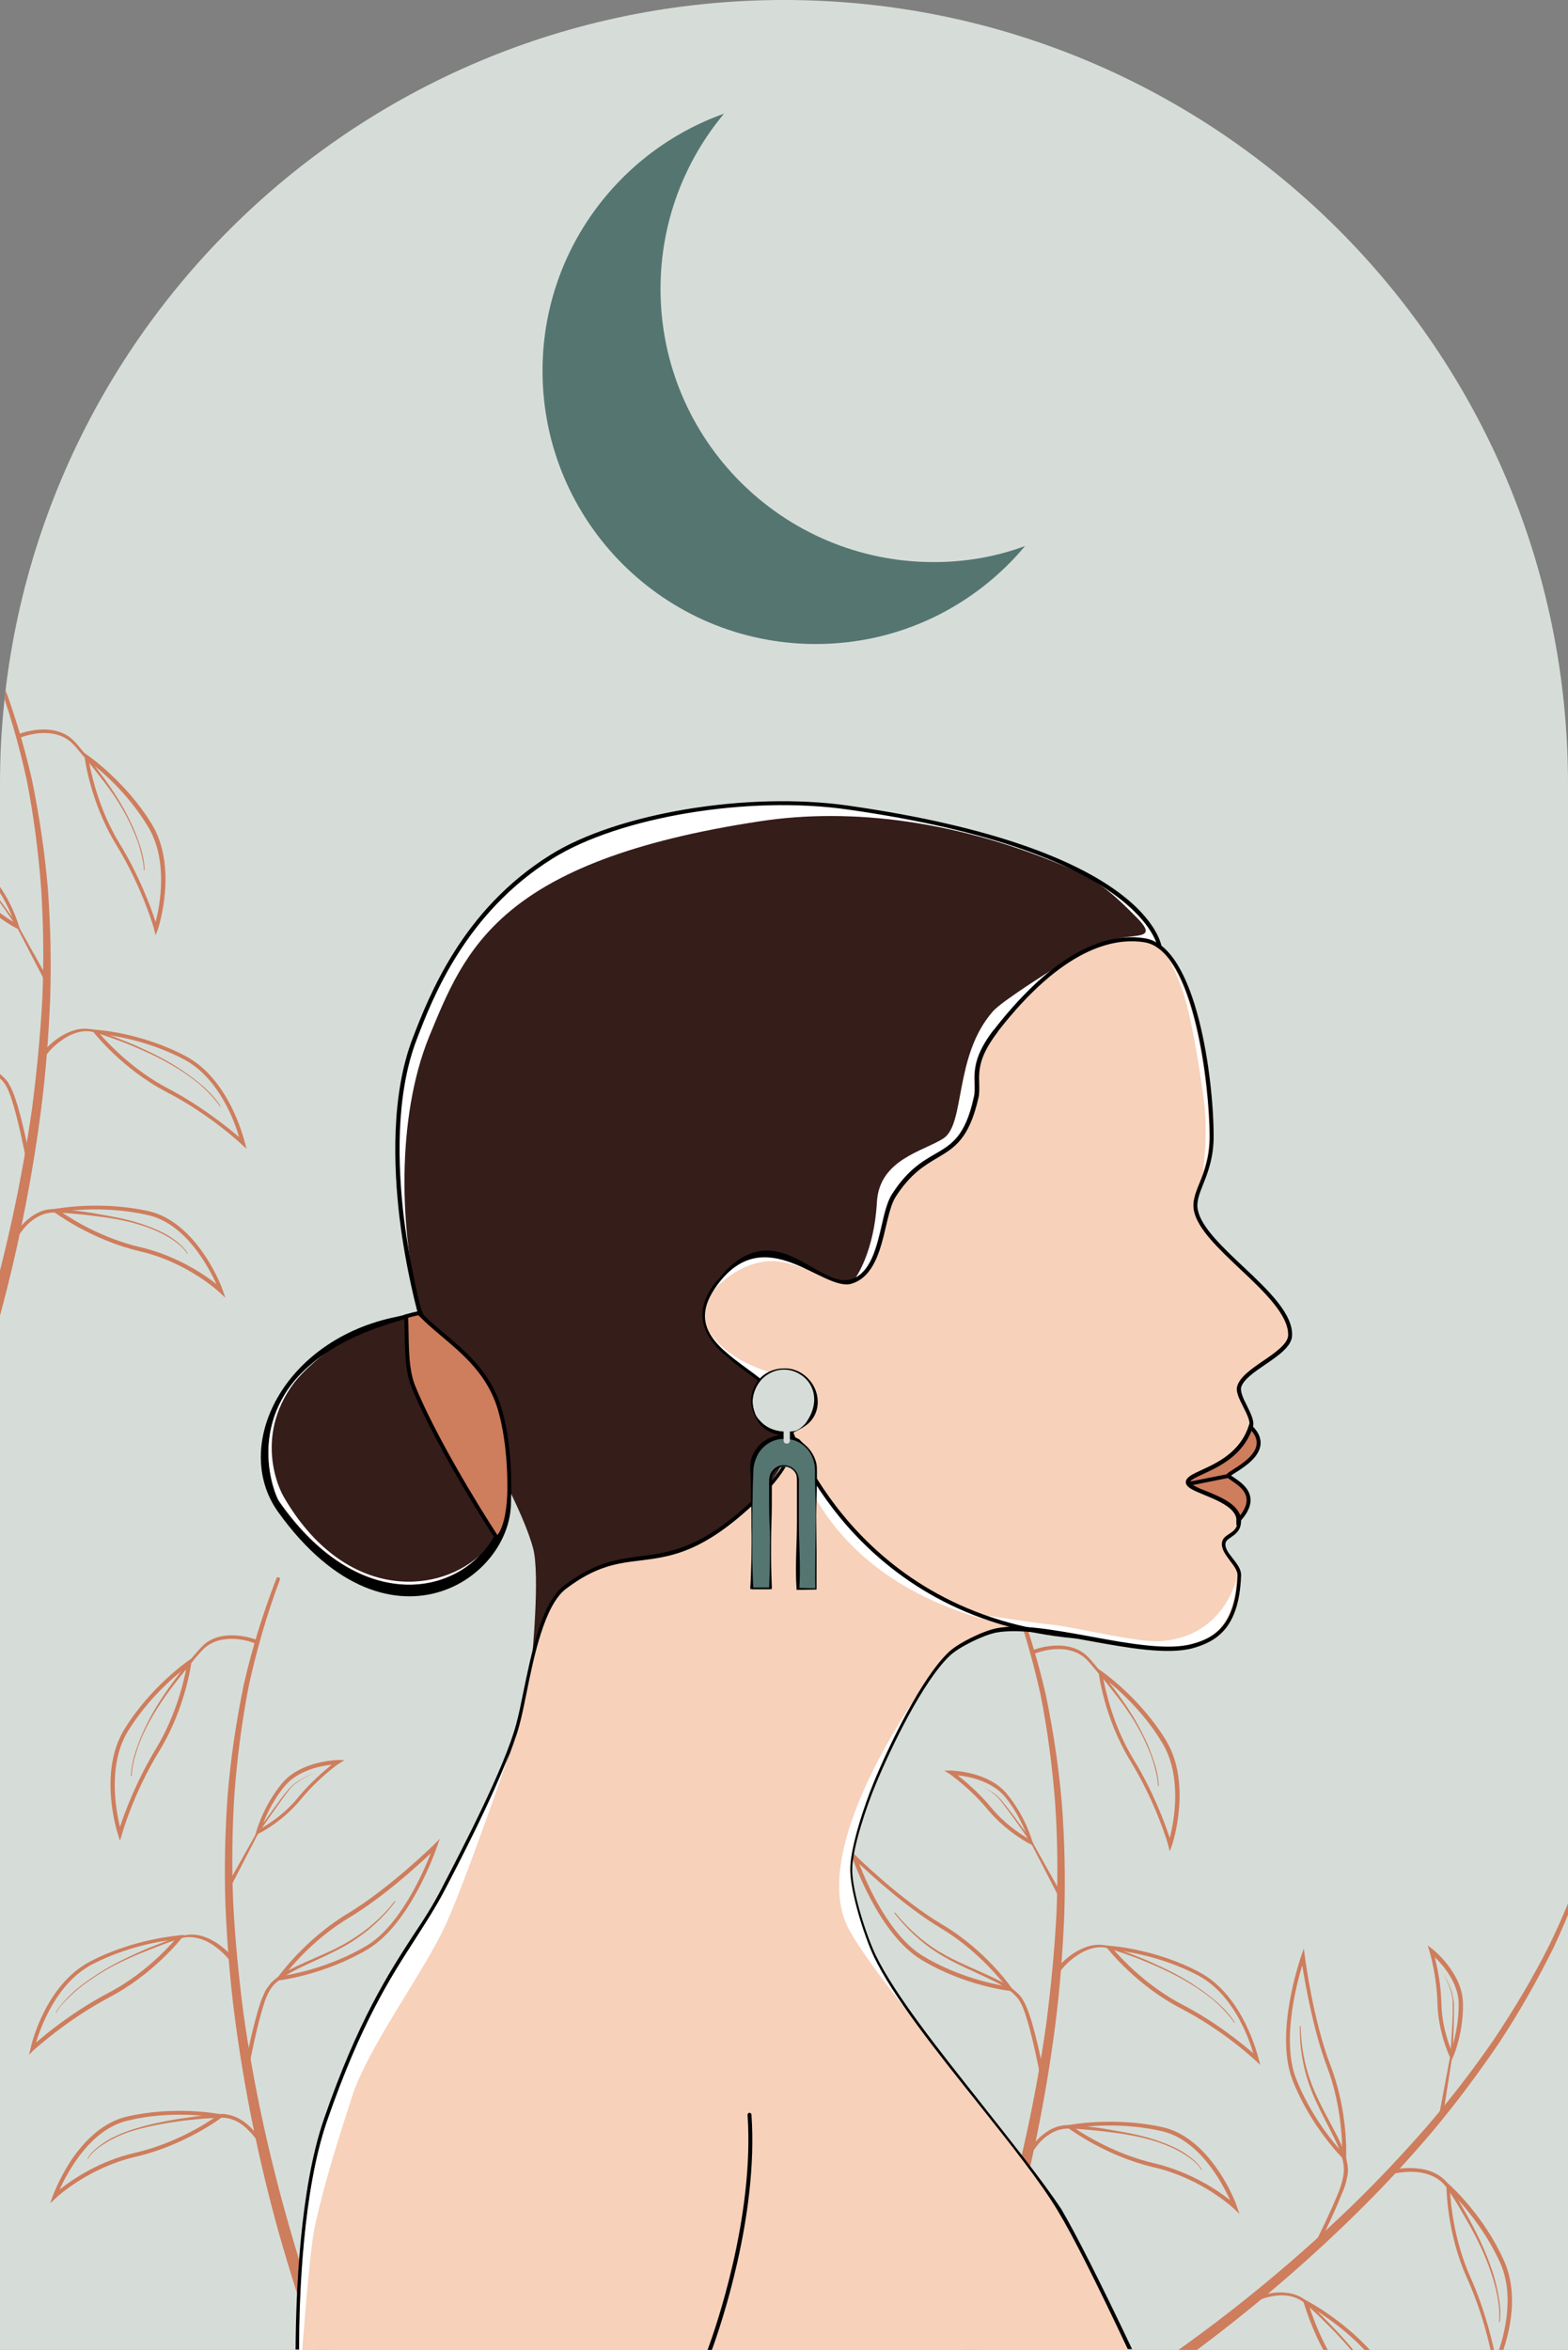 <?xml version="1.0" encoding="utf-8"?>
<!-- Generator: Adobe Illustrator 24.0.3, SVG Export Plug-In . SVG Version: 6.00 Build 0)  -->
<svg version="1.1" id="Layer_1" xmlns="http://www.w3.org/2000/svg" xmlns:xlink="http://www.w3.org/1999/xlink" x="0px" y="0px"
	 viewBox="0 0 400 599.5" style="enable-background:new 0 0 400 599.5;" xml:space="preserve">
<rect x="0" y="0" width="400" height="599.5" fill="#808080" stroke="none"/>
<style type="text/css">
	.st0{fill:#D6DDD8;}
	.st1{clip-path:url(#SVGID_2_);}
	.st2{fill:#CE7D5D;}
	.st3{fill:#351D1A;}
	.st4{fill:#F7D1BA;}
	.st5{fill:#FFFFFF;}
	.st6{fill:#CE7D5D;stroke:#000000;stroke-miterlimit:10;}
	.st7{fill:none;stroke:#000000;stroke-miterlimit:10;}
	.st8{fill:#557571;}
</style>
<g id="Layer_1_1_">
</g>
<g id="frame">
</g>
<g id="leaves">
</g>
<g id="person">
</g>
<g id="white_overs">
</g>
<g id="lips">
</g>
<g id="outlines">
</g>
<g id="hair_tie">
</g>
<g id="earrings">
	<g>
		<path class="st0" d="M400,599.5H0V200C0,89.5,89.5,0,200,0l0,0c110.5,0,200,89.5,200,200V599.5z"/>
		<g>
			<g>
				<g>
					<defs>
						<path id="SVGID_1_" d="M400,599.5H0V200C0,89.5,89.5,0,200,0l0,0c110.5,0,200,89.5,200,200V599.5z"/>
					</defs>
					<clipPath id="SVGID_2_">
						<use xlink:href="#SVGID_1_"  style="overflow:visible;"/>
					</clipPath>
					<g class="st1">
						<g>
							<g>
								<path class="st2" d="M12.8,562.1l0.7-2c0.1-0.2,1.6-4.3,4.6-8.9c4.1-6.1,9-10,14.2-11.2c12.4-2.9,23.7-0.7,23.9-0.6l1.1,0.2
									l-0.9,0.7c-0.1,0.1-9.3,7-21.7,9.9l0,0c-12.2,2.8-20.3,10.4-20.4,10.5L12.8,562.1z M45.9,539.5c-3.9,0-8.5,0.3-13.3,1.5
									c-9.6,2.2-15.4,13.2-17.4,17.6c3-2.4,10-7.3,19.3-9.4c9.9-2.3,17.7-7.2,20.4-9.1C53.2,539.9,50,539.5,45.9,539.5z"/>
							</g>
							<g>
								<path class="st2" d="M70.3,505.3l0.6-0.9c0.1-0.1,6.7-9.5,17.6-16.1c10.8-6.5,22.1-17.6,22.2-17.7l1.5-1.5l-0.7,2
									c-0.3,0.8-6.7,19.6-17.7,26.2l0,0c-11,6.5-22.4,7.9-22.5,7.9L70.3,505.3z M109.9,472.8c-3.5,3.3-12.3,11.3-20.8,16.4
									c-8.7,5.2-14.7,12.3-16.6,14.8c3.2-0.5,12.2-2.4,21-7.6l0,0C102,491.3,107.9,477.9,109.9,472.8z"/>
							</g>
							<g>
								<path class="st2" d="M80.6,599.5h3.5c-3.8-10.2-7.2-20.6-10.2-31.1c-5.2-18-9.2-36.3-11.8-54.8c-1.2-9.3-2.1-18.6-2.6-27.9
									c-0.4-9.3-0.3-18.7,0.3-28c0.7-9.3,1.9-18.6,3.7-27.8c2-9.1,4.6-18.1,7.9-26.9l0,0c0.1-0.3,0-0.5-0.3-0.6s-0.5,0-0.6,0.3
									c-3.4,8.8-6.2,17.8-8.3,27c-1.9,9.2-3.3,18.5-4.1,27.9c-0.7,9.4-0.9,18.8-0.6,28.2c0.4,9.4,1.1,18.8,2.3,28.1
									c2.4,18.7,6.2,37.2,11.2,55.3C73.9,579.4,77.1,589.5,80.6,599.5z"/>
							</g>
							<g>
								<path class="st2" d="M66.9,548.6c-0.8-1.9-2-3.7-3.5-5.1c-1.4-1.5-3.2-2.7-5.3-3.1c-1-0.2-2-0.2-3.1-0.1s-2.1,0.1-3.2,0.2
									c-2.1,0.2-4.2,0.4-6.4,0.7c-4.2,0.6-8.4,1.4-12.5,2.7c-2,0.7-4,1.6-5.8,2.7s-3.6,2.4-4.7,4.2l-0.1-0.1
									c1.1-1.9,2.9-3.2,4.7-4.4c1.8-1.1,3.8-2,5.8-2.7c4.1-1.4,8.3-2.3,12.5-3c2.1-0.3,4.2-0.6,6.4-0.9c1.1-0.1,2.1-0.2,3.2-0.3
									s2.2-0.2,3.3,0.1c2.2,0.4,4.2,1.7,5.7,3.2c1.6,1.6,2.8,3.4,3.8,5.4L66.9,548.6z"/>
							</g>
							<g>
								<path class="st2" d="M7.4,524.2l0.4-1.6c0.1-0.7,3.7-16.2,15.2-22.2c11.3-5.9,22.8-6.6,22.9-6.7l1.1-0.1l-0.7,0.9
									c-0.1,0.1-7.2,9.2-18.5,15.1C16.7,515.5,8.7,523,8.6,523L7.4,524.2z M44.7,494.8c-3.2,0.3-12.3,1.7-21.3,6.4
									c-8.9,4.7-13,15.8-14.2,19.9c2.7-2.4,9.5-7.9,18.1-12.5C36.3,504,42.6,497.2,44.7,494.8z"/>
							</g>
							<g>
								<path class="st2" d="M58.5,500c-1.3-1.6-3-3.1-4.8-4.2s-3.9-1.7-6-1.6c-1,0.1-2.1,0.4-3.1,0.8c-1,0.3-2.1,0.7-3.1,1.1
									c-2.1,0.8-4.1,1.6-6.1,2.4c-4,1.7-8,3.6-11.6,6.1c-1.8,1.2-3.6,2.5-5.2,4s-3.2,3-4.3,4.9l-0.1-0.1c1.2-1.9,2.7-3.5,4.3-5
									s3.4-2.8,5.2-4c3.6-2.5,7.6-4.5,11.6-6.3c2-0.9,4-1.7,6.1-2.5c1-0.4,2.1-0.8,3.1-1.1c1-0.4,2.1-0.7,3.3-0.9
									c2.3-0.3,4.6,0.4,6.5,1.5c2,1.1,3.7,2.6,5.2,4.3L58.5,500z"/>
							</g>
							<g>
								<path class="st2" d="M62.4,527.8c0.9-5,2-10,3.4-14.9c0.4-1.2,0.7-2.4,1.3-3.7c0.1-0.3,0.3-0.6,0.4-0.9
									c0.1-0.3,0.3-0.6,0.5-0.9c0.4-0.6,0.8-1.1,1.2-1.6c1.9-1.9,4.2-3.1,6.5-4.2c4.6-2.2,9.4-3.9,13.7-6.6c4.3-2.6,8.2-6,11.3-10
									l0.2,0.1c-3.1,4.1-6.9,7.6-11.2,10.3c-4.3,2.7-9.1,4.6-13.6,6.8c-2.2,1.1-4.5,2.4-6.2,4.1c-0.8,0.9-1.4,1.9-1.9,3.1
									c-0.5,1.1-0.8,2.4-1.2,3.6c-1.4,4.9-2.4,9.8-3.4,14.8L62.4,527.8z"/>
							</g>
							<g>
								<g>
									<path class="st2" d="M30.6,469.6l-0.5-1.6c-0.2-0.6-5.1-15.8,1.6-26.8c6.7-10.9,16.2-17.4,16.3-17.5l0.9-0.6l-0.1,1.1
										c0,0.1-1.5,11.6-8.1,22.4l0,0c-6.6,10.7-9.6,21.3-9.6,21.4L30.6,469.6z M47.6,425.3c-2.6,1.9-9.7,7.8-15,16.4
										c-5.2,8.6-3,20.2-2,24.4c1.1-3.4,4.1-11.6,9.2-20C45,437.5,47,428.5,47.6,425.3z"/>
								</g>
								<g>
									<path class="st2" d="M65.2,419.3c-2-0.8-4.1-1.2-6.2-1.2s-4.3,0.5-6,1.7c-0.9,0.6-1.6,1.4-2.3,2.2
										c-0.7,0.8-1.4,1.6-2.1,2.5c-1.4,1.7-2.8,3.4-4.1,5.1c-2.7,3.5-5.1,7.1-7.1,11c-1,2-1.9,4-2.5,6c-0.7,2.1-1.2,4.2-1.3,6.4
										l0,0c0,0,0,0.1-0.1,0.1c0,0-0.1,0-0.1-0.1c0.1-2.2,0.6-4.4,1.3-6.5s1.5-4.1,2.5-6.1c1.9-4,4.3-7.7,6.9-11.2
										c1.3-1.8,2.6-3.5,4-5.2c0.7-0.9,1.4-1.7,2.1-2.5s1.5-1.7,2.4-2.4c1.9-1.4,4.2-1.9,6.4-1.9c2.3,0,4.5,0.4,6.6,1.2
										c0.3,0.1,0.4,0.4,0.3,0.6C65.8,419.2,65.5,419.4,65.2,419.3L65.2,419.3L65.2,419.3z"/>
								</g>
							</g>
							<g>
								<path class="st2" d="M65.1,468.3l0.3-1.1c0.1-0.3,1.8-6.5,6.5-12.2c4.8-5.8,14.1-6,14.4-6h1.6l-1.4,0.9
									c-0.1,0-5.2,3.6-9.8,9.2l0,0c-4.7,5.7-10.5,8.6-10.8,8.7L65.1,468.3z M84.6,450.2c-2.9,0.3-8.7,1.5-12,5.5
									c-3.4,4.1-5.2,8.6-5.9,10.7c1.9-1.1,6-3.7,9.3-7.8C79.3,454.6,82.8,451.7,84.6,450.2z"/>
							</g>
							<g>
								<path class="st2" d="M57.7,481.4l7.9-14.1l0,0l0,0c2.1-2.9,4.1-5.8,6.3-8.7c0.5-0.7,1.1-1.4,1.7-2.1s1.3-1.3,2-1.8
									c1.5-1,3.1-1.9,4.8-2.4l0,0l0,0c-1.7,0.6-3.3,1.5-4.7,2.5c-0.7,0.5-1.4,1.1-1.9,1.8c-0.6,0.7-1.1,1.4-1.6,2.1
									c-2.1,2.9-4.1,5.8-6.2,8.8l0,0l-7.4,14.3c-0.1,0.2-0.4,0.3-0.7,0.2C57.7,481.9,57.6,481.6,57.7,481.4L57.7,481.4z"/>
							</g>
						</g>
						<g>
							<g>
								<path class="st2" d="M316.2,564.8l-1.5-1.4c-0.1-0.1-8.2-7.7-20.4-10.5l0,0c-12.4-2.9-21.6-9.9-21.7-9.9l-0.9-0.7l1.1-0.2
									c0.1,0,11.4-2.2,23.9,0.6c5.2,1.2,10.1,5.1,14.2,11.2c3.1,4.6,4.6,8.8,4.6,8.9L316.2,564.8z M294.5,551.9
									c9.3,2.2,16.3,7,19.3,9.4c-2-4.4-7.8-15.4-17.4-17.6c-9.9-2.3-19.1-1.3-22.3-0.8C276.8,544.7,284.6,549.6,294.5,551.9
									L294.5,551.9z"/>
							</g>
							<g>
								<path class="st2" d="M258.7,508l-1.1-0.1c-0.1,0-11.6-1.3-22.5-7.9l0,0c-11-6.6-17.4-25.4-17.7-26.2l-0.7-2l1.5,1.5
									c0.1,0.1,11.4,11.3,22.2,17.7c11,6.5,17.6,16,17.6,16.1L258.7,508z M235.6,499.1c8.7,5.2,17.8,7.1,21,7.6
									c-2-2.5-7.9-9.6-16.6-14.8c-8.5-5.1-17.3-13.1-20.8-16.4C221.1,480.6,227,494,235.6,499.1L235.6,499.1z"/>
							</g>
							<g>
								<path class="st2" d="M248.4,602.2h-3.5c3.8-10.2,7.2-20.6,10.2-31.1c5.2-18,9.2-36.3,11.8-54.8c1.2-9.3,2.1-18.6,2.6-27.9
									c0.4-9.3,0.3-18.7-0.3-28c-0.7-9.3-1.9-18.6-3.7-27.8c-2-9.1-4.6-18.1-7.9-26.9l0,0c-0.1-0.3,0-0.5,0.3-0.6s0.5,0,0.6,0.3
									c3.4,8.8,6.2,17.8,8.3,27c1.9,9.2,3.3,18.5,4.1,27.9c0.7,9.4,0.9,18.8,0.6,28.2c-0.4,9.4-1.1,18.8-2.3,28.1
									c-2.4,18.7-6.2,37.2-11.2,55.3C255.1,582.1,251.9,592.2,248.4,602.2z"/>
							</g>
							<g>
								<path class="st2" d="M261.2,550.9c1-2,2.2-3.8,3.8-5.4c1.6-1.5,3.5-2.8,5.7-3.2c1.1-0.2,2.2-0.2,3.3-0.1
									c1.1,0.1,2.1,0.2,3.2,0.3c2.1,0.2,4.3,0.5,6.4,0.9c4.2,0.7,8.5,1.5,12.5,3c2,0.7,4,1.6,5.8,2.7c1.8,1.2,3.6,2.5,4.7,4.4
									l-0.1,0.1c-1.1-1.8-2.9-3.1-4.7-4.2c-1.8-1.1-3.8-2-5.8-2.7c-4-1.4-8.3-2.2-12.5-2.7c-2.1-0.3-4.2-0.5-6.4-0.7
									c-1.1-0.1-2.1-0.2-3.2-0.2c-1.1-0.1-2.1-0.1-3.1,0.1c-2,0.4-3.8,1.6-5.3,3.1c-1.4,1.5-2.6,3.3-3.5,5.1L261.2,550.9z"/>
							</g>
							<g>
								<path class="st2" d="M321.5,526.8l-1.2-1.1c-0.1-0.1-8-7.6-19.2-13.4l0,0c-11.3-5.9-18.4-15-18.5-15.1l-0.7-0.9l1.1,0.1
									c0.1,0,11.6,0.7,22.9,6.7c11.4,6,15,21.6,15.2,22.2L321.5,526.8z M284.2,497.5c2.1,2.4,8.4,9.2,17.4,13.9l0,0
									c8.7,4.5,15.4,10.1,18.1,12.4c-1.2-4.2-5.3-15.3-14.2-19.9C296.6,499.2,287.4,497.8,284.2,497.5z"/>
							</g>
							<g>
								<path class="st2" d="M269.7,502c1.5-1.7,3.2-3.2,5.2-4.3s4.2-1.8,6.5-1.5c1.1,0.1,2.2,0.5,3.3,0.9c1,0.4,2.1,0.8,3.1,1.1
									c2,0.8,4.1,1.6,6.1,2.5c4,1.8,8,3.8,11.6,6.3c1.8,1.2,3.6,2.6,5.2,4c1.6,1.5,3.2,3.1,4.3,5l-0.1,0.1
									c-1.2-1.8-2.7-3.4-4.3-4.9c-1.6-1.5-3.4-2.8-5.2-4c-3.6-2.4-7.6-4.4-11.6-6.1c-2-0.9-4.1-1.7-6.1-2.4
									c-1-0.4-2.1-0.7-3.1-1.1c-1-0.3-2.1-0.7-3.1-0.8c-2.1-0.2-4.2,0.5-6,1.6s-3.5,2.5-4.8,4.2L269.7,502z"/>
							</g>
							<g>
								<path class="st2" d="M265.6,530.7c-1-5-2-9.9-3.4-14.8c-0.4-1.2-0.7-2.4-1.2-3.6c-0.5-1.2-1-2.2-1.9-3.1
									c-1.7-1.8-3.9-3-6.2-4.1c-4.5-2.2-9.3-4.1-13.6-6.8s-8.1-6.3-11.2-10.3l0.2-0.1c3.2,3.9,7,7.4,11.3,10s9.1,4.4,13.7,6.6
									c2.3,1.1,4.6,2.3,6.5,4.2c0.5,0.5,0.9,1,1.2,1.6c0.2,0.3,0.3,0.6,0.5,0.9c0.1,0.3,0.3,0.6,0.4,0.9c0.5,1.2,0.9,2.4,1.3,3.7
									c1.4,4.9,2.5,9.9,3.4,14.9L265.6,530.7z"/>
							</g>
							<g>
								<g>
									<path class="st2" d="M298.4,472.3l-0.4-1.6c0-0.1-3-10.6-9.6-21.4c-6.7-10.9-8.1-22.3-8.1-22.4l-0.1-1.1l0.9,0.6
										c0.1,0.1,9.6,6.6,16.3,17.5c6.7,11,1.8,26.2,1.6,26.8L298.4,472.3z M281.4,428c0.6,3.2,2.5,12.2,7.8,20.9
										c5.1,8.3,8.1,16.6,9.2,20c1.1-4.2,3.3-15.8-2-24.4C291.1,435.7,284,429.9,281.4,428z"/>
								</g>
								<g>
									<path class="st2" d="M263.4,421c2.1-0.8,4.4-1.2,6.6-1.2s4.6,0.6,6.4,1.9c0.9,0.7,1.7,1.5,2.4,2.4c0.7,0.8,1.4,1.7,2.1,2.5
										c1.4,1.7,2.7,3.5,4,5.2c2.6,3.5,5,7.2,6.9,11.2c1,2,1.8,4,2.5,6.1s1.2,4.2,1.3,6.5c0,0,0,0.1-0.1,0.1c0,0-0.1,0-0.1-0.1
										l0,0c-0.1-2.2-0.7-4.3-1.3-6.4c-0.7-2.1-1.6-4.1-2.5-6c-1.9-3.9-4.4-7.6-7.1-11c-1.3-1.7-2.7-3.5-4.1-5.1
										c-0.7-0.8-1.4-1.7-2.1-2.5s-1.4-1.6-2.3-2.2c-1.7-1.2-3.9-1.7-6-1.7s-4.3,0.5-6.2,1.2l0,0c-0.3,0.1-0.5,0-0.6-0.3
										C263,421.4,263.1,421.1,263.4,421L263.4,421z"/>
								</g>
							</g>
							<g>
								<path class="st2" d="M263.9,471l-1-0.5c-0.2-0.1-6-3-10.8-8.7c-4.6-5.6-9.7-9.1-9.8-9.2l-1.4-0.9h1.6c0.4,0,9.7,0.2,14.4,6
									c4.7,5.7,6.4,11.9,6.5,12.2L263.9,471z M244.3,452.9c1.9,1.5,5.4,4.4,8.6,8.3c3.4,4.1,7.4,6.7,9.3,7.8
									c-0.7-2.1-2.5-6.6-5.9-10.7C253,454.4,247.2,453.2,244.3,452.9z"/>
							</g>
							<g>
								<path class="st2" d="M270.4,484.5l-7.4-14.3l0,0c-2-3-4-5.9-6.2-8.8c-0.5-0.7-1.1-1.4-1.6-2.1c-0.6-0.7-1.2-1.3-1.9-1.8
									c-1.4-1.1-3-1.9-4.7-2.5l0,0l0,0c1.7,0.6,3.3,1.4,4.8,2.4c0.7,0.5,1.4,1.1,2,1.8s1.1,1.4,1.7,2.1c2.2,2.8,4.3,5.8,6.3,8.7
									l0,0l0,0l7.9,14.1c0.1,0.2,0,0.5-0.2,0.7C270.8,484.9,270.5,484.8,270.4,484.5L270.4,484.5z"/>
							</g>
						</g>
						<g>
							<g>
								<path class="st2" d="M353.5,631.7l-0.3-2.1c0-0.1-1.7-11.1-9.6-20.9c-8-9.9-10.9-21.1-11-21.2l-0.3-1.1l1,0.5
									c0.1,0.1,10.4,5.3,18.4,15.2c3.4,4.2,4.8,10.3,4.3,17.6c-0.4,5.5-1.8,9.7-1.9,9.9L353.5,631.7z M334,588.4
									c1,3.1,4,11.8,10.4,19.7c6,7.4,8.5,15.6,9.4,19.3c1.2-4.7,3.4-16.9-2.8-24.6C344.6,594.9,336.8,590,334,588.4z"/>
							</g>
							<g>
								<path class="st2" d="M343.4,551.5l-0.8-0.8c-0.1-0.1-8.3-8.2-12.9-20.1c-4.6-12,2-30.8,2.2-31.5l0.7-2l0.3,2.1
									c0,0.2,2,15.9,6.5,27.7c4.6,11.9,4,23.4,4,23.5L343.4,551.5L343.4,551.5z M332.2,501.4c-1.6,5.3-5.2,19.4-1.6,28.8
									c3.7,9.5,9.6,16.5,11.8,18.9c0-3.2-0.3-12.4-3.9-21.9C335,517.9,333,506.2,332.2,501.4z"/>
							</g>
							<g>
								<path class="st2" d="M277.1,619.2l-2.8-2.2c9.3-5.7,18.4-11.8,27.3-18.2c15.2-10.9,29.6-22.9,43.1-35.9
									c6.7-6.5,13.1-13.3,19.3-20.4c6.1-7.1,11.8-14.5,17.1-22.2c5.2-7.8,10-15.8,14.2-24.2c4.1-8.4,7.5-17.1,10.3-26.1l0,0
									c0.1-0.3,0.4-0.4,0.6-0.3c0.3,0.1,0.4,0.4,0.3,0.6c-2.7,9-6.1,17.8-10.1,26.4c-4.2,8.5-8.8,16.6-14,24.5
									c-5.3,7.8-10.9,15.3-17,22.6c-6.1,7.2-12.5,14.1-19.2,20.7c-13.4,13.2-27.8,25.4-43,36.6C294.7,607.5,286,613.6,277.1,619.2
									z"/>
							</g>
							<g>
								<path class="st2" d="M318.8,586.8c2-1,4.1-1.6,6.3-1.9c2.2-0.2,4.5,0,6.5,1c1,0.5,1.9,1.3,2.6,2c0.8,0.7,1.6,1.5,2.3,2.2
									c1.5,1.5,3,3,4.5,4.6c2.9,3.1,5.7,6.4,8,10c1.1,1.8,2.1,3.7,2.9,5.8c0.7,2,1.3,4.2,1,6.3h-0.2c0.3-2.1-0.3-4.2-1.1-6.2
									s-1.8-3.9-2.9-5.7c-2.3-3.6-5.2-6.8-8.1-9.9c-1.5-1.5-3-3-4.5-4.5c-0.8-0.7-1.6-1.5-2.4-2.2c-0.8-0.7-1.6-1.4-2.5-1.8
									c-1.8-0.9-4-1.1-6-0.8c-2.1,0.3-4.1,1-5.9,1.9L318.8,586.8z"/>
							</g>
							<g>
								<path class="st2" d="M381.2,605.1l-0.2-1.6c0-0.1-1.6-10.9-6.8-22.4l0,0c-5.2-11.6-5.2-23.2-5.2-23.3v-1.1l0.8,0.7
									c0.1,0.1,8.7,7.7,13.9,19.4c5.3,11.8-1.5,26.2-1.8,26.8L381.2,605.1z M375,580.7c4,8.9,5.9,17.5,6.6,21
									c1.6-4,5.2-15.3,1.1-24.4c-4.2-9.3-10.5-16-12.8-18.2C370.1,562.2,370.9,571.4,375,580.7L375,580.7z"/>
							</g>
							<g>
								<path class="st2" d="M355.7,553.5c2.2-0.5,4.5-0.5,6.7-0.2c2.2,0.3,4.4,1.2,6.1,2.8c0.8,0.8,1.4,1.8,2,2.7s1.2,1.9,1.7,2.8
									c1.1,1.9,2.2,3.8,3.2,5.7c2.1,3.9,3.9,7.9,5.3,12.1c0.7,2.1,1.2,4.2,1.6,6.4c0.4,2.2,0.6,4.4,0.3,6.6h-0.2
									c0.2-2.2,0-4.4-0.4-6.5c-0.4-2.2-1-4.3-1.7-6.3c-1.4-4.2-3.3-8.1-5.4-11.9c-1.1-1.9-2.2-3.8-3.3-5.7
									c-0.6-0.9-1.2-1.9-1.8-2.8c-0.6-0.9-1.2-1.8-2-2.5c-1.5-1.4-3.6-2.2-5.7-2.5c-2.1-0.3-4.3-0.1-6.4,0.3L355.7,553.5z"/>
							</g>
							<g>
								<path class="st2" d="M334.8,573.6c2.3-4.5,4.5-9.1,6.4-13.7c0.5-1.2,0.9-2.3,1.2-3.5c0.3-1.2,0.5-2.4,0.4-3.6
									c-0.2-2.4-1.2-4.8-2.3-7.1c-2.2-4.5-4.8-9-6.5-13.8c-1.7-4.8-2.5-9.9-2.4-15h0.2c0.1,5.1,1,10.1,2.8,14.8
									c1.8,4.7,4.4,9.1,6.7,13.6c1.1,2.3,2.2,4.7,2.5,7.3c0.1,0.7,0.1,1.3,0,2c0,0.3-0.1,0.7-0.2,1c-0.1,0.3-0.1,0.6-0.2,1
									c-0.3,1.3-0.8,2.4-1.3,3.6c-1.9,4.7-4.1,9.3-6.5,13.8L334.8,573.6z"/>
							</g>
							<g>
								<path class="st2" d="M370.3,525.6l-0.5-1c-0.1-0.2-2.9-6.1-3.1-13.5l0,0c-0.2-7.2-2-13.2-2-13.2l-0.5-1.6l1.3,1
									c0.3,0.2,7.5,6.1,7.7,13.6c0.2,7.4-2.3,13.4-2.4,13.6L370.3,525.6z M367.7,511.1c0.1,5.3,1.7,9.9,2.5,11.9
									c0.7-2.1,2-6.7,1.9-12c-0.1-5.2-4-9.7-6.1-11.7C366.6,501.6,367.6,506.1,367.7,511.1L367.7,511.1z"/>
							</g>
							<g>
								<path class="st2" d="M367,540.2l3-15.9l0,0c0.2-3.6,0.5-7.1,0.6-10.7c0-0.9,0-1.8,0-2.7s-0.2-1.8-0.4-2.6
									c-0.5-1.7-1.2-3.4-2.1-4.9l0,0l0,0c1,1.5,1.7,3.1,2.3,4.9c0.2,0.9,0.4,1.8,0.5,2.7c0,0.9,0,1.8,0,2.7
									c0,3.6-0.2,7.2-0.4,10.7l0,0l0,0l-2.5,16c0,0.3-0.3,0.5-0.6,0.4C367.2,540.8,367,540.5,367,540.2L367,540.2z"/>
							</g>
						</g>
						<g>
							<g>
								<path class="st2" d="M57.5,331.1l-1.5-1.4c-0.1-0.1-8.2-7.7-20.4-10.5l0,0c-12.4-2.9-21.6-9.9-21.7-9.9l-0.9-0.7l1.1-0.2
									c0.1,0,11.4-2.2,23.9,0.6c5.2,1.2,10.1,5.1,14.2,11.2c3.1,4.6,4.6,8.8,4.6,8.9L57.5,331.1z M15.5,309.1
									c2.6,1.8,10.4,6.8,20.4,9.1l0,0c9.3,2.2,16.3,7,19.3,9.4c-2-4.4-7.8-15.4-17.4-17.6C27.8,307.7,18.6,308.7,15.5,309.1z"/>
							</g>
							<g>
								<path class="st2" d="M0,274.3l-1.1-0.1c-0.1,0-11.6-1.3-22.5-7.9l0,0c-11-6.6-17.4-25.4-17.7-26.2l-0.7-2l1.5,1.5
									c0.1,0.1,11.4,11.3,22.2,17.7c11,6.5,17.6,16,17.6,16.1L0,274.3z M-23.1,265.4c8.7,5.2,17.8,7.1,21,7.6
									c-2-2.5-7.9-9.6-16.6-14.8c-8.5-5.1-17.3-13.1-20.8-16.4C-37.6,246.9-31.7,260.3-23.1,265.4L-23.1,265.4z"/>
							</g>
							<g>
								<path class="st2" d="M-10.3,368.5h-3.5c3.8-10.2,7.2-20.6,10.2-31.1c5.2-18,9.2-36.3,11.8-54.8c1.2-9.3,2.1-18.6,2.6-27.9
									c0.4-9.3,0.3-18.7-0.3-28c-0.7-9.3-1.9-18.6-3.7-27.8c-2-9.1-4.6-18.1-7.9-26.9l0,0c-0.1-0.3,0-0.5,0.3-0.6s0.5,0,0.6,0.3
									c3.4,8.8,6.2,17.8,8.3,27c1.9,9.2,3.3,18.5,4.1,27.9c0.7,9.4,0.9,18.8,0.6,28.2c-0.4,9.4-1.1,18.8-2.3,28.1
									c-2.4,18.7-6.2,37.2-11.2,55.3C-3.6,348.4-6.8,358.5-10.3,368.5z"/>
							</g>
							<g>
								<path class="st2" d="M2.5,317.2c1-2,2.2-3.8,3.8-5.4c1.6-1.5,3.5-2.8,5.7-3.2c1.1-0.2,2.2-0.2,3.3-0.1
									c1.1,0.1,2.1,0.2,3.2,0.3c2.1,0.2,4.3,0.5,6.4,0.9c4.2,0.7,8.5,1.5,12.5,3c2,0.7,4,1.6,5.8,2.7c1.8,1.2,3.6,2.5,4.7,4.4
									l-0.1,0.1c-1.1-1.8-2.9-3.1-4.7-4.2s-3.8-2-5.8-2.7c-4-1.4-8.3-2.2-12.5-2.7c-2.1-0.3-4.2-0.5-6.4-0.7
									c-1.1-0.1-2.1-0.2-3.2-0.2c-1.1-0.1-2.1-0.1-3.1,0.1c-2,0.4-3.8,1.6-5.3,3.1c-1.4,1.5-2.6,3.3-3.5,5.1L2.5,317.2z"/>
							</g>
							<g>
								<path class="st2" d="M62.9,293.1l-1.2-1.1c-0.1-0.1-8-7.6-19.2-13.4l0,0c-11.3-5.9-18.4-15-18.5-15.1l-0.7-0.9l1.1,0.1
									c0.1,0,11.6,0.7,22.9,6.7c11.4,6,15,21.6,15.2,22.2L62.9,293.1z M25.5,263.8c2.1,2.4,8.4,9.2,17.4,13.9l0,0
									c8.7,4.6,15.4,10.1,18.1,12.4c-1.2-4.2-5.3-15.3-14.2-19.9C37.9,265.5,28.7,264.1,25.5,263.8z"/>
							</g>
							<g>
								<path class="st2" d="M11,268.3c1.5-1.7,3.2-3.2,5.2-4.3c2-1.1,4.2-1.8,6.5-1.5c1.1,0.1,2.2,0.5,3.3,0.9
									c1,0.4,2.1,0.8,3.1,1.1c2,0.8,4.1,1.6,6.1,2.5c4,1.8,8,3.8,11.6,6.3c1.8,1.2,3.6,2.6,5.2,4c1.6,1.5,3.2,3.1,4.3,5l-0.1,0.1
									c-1.2-1.8-2.7-3.4-4.3-4.9s-3.4-2.8-5.2-4c-3.6-2.4-7.6-4.4-11.6-6.1c-2-0.9-4.1-1.7-6.1-2.4c-1-0.4-2.1-0.7-3.1-1.1
									c-1-0.3-2.1-0.7-3.1-0.8c-2.1-0.2-4.2,0.5-6,1.6s-3.5,2.5-4.8,4.2L11,268.3z"/>
							</g>
							<g>
								<path class="st2" d="M6.9,297c-1-5-2-9.9-3.4-14.8c-0.4-1.2-0.7-2.4-1.2-3.6s-1-2.2-1.9-3.1c-1.7-1.8-3.9-3-6.2-4.1
									c-4.5-2.2-9.3-4.1-13.6-6.8c-4.3-2.7-8.1-6.3-11.2-10.3l0.2-0.1c3.2,3.9,7,7.4,11.3,10s9.1,4.4,13.7,6.6
									c2.3,1.1,4.6,2.3,6.5,4.2c0.5,0.5,0.9,1,1.2,1.6c0.2,0.3,0.3,0.6,0.5,0.9c0.1,0.3,0.3,0.6,0.4,0.9c0.5,1.2,0.9,2.4,1.3,3.7
									C5.9,287,7,292,7.9,297L6.9,297z"/>
							</g>
							<g>
								<g>
									<path class="st2" d="M39.7,238.6l-0.4-1.6c0-0.1-3-10.6-9.6-21.4l0,0c-6.7-10.9-8.1-22.3-8.1-22.4l-0.1-1.1l0.9,0.6
										c0.1,0.1,9.6,6.6,16.3,17.5c6.7,11,1.8,26.2,1.6,26.8L39.7,238.6z M22.7,194.3c0.6,3.2,2.5,12.2,7.8,20.9l0,0
										c5.1,8.3,8.1,16.6,9.2,20c1.1-4.2,3.3-15.8-2-24.4C32.4,202,25.3,196.2,22.7,194.3z"/>
								</g>
								<g>
									<path class="st2" d="M4.7,187.3c2.1-0.8,4.4-1.2,6.6-1.2s4.6,0.6,6.4,1.9c0.9,0.7,1.7,1.5,2.4,2.4c0.7,0.8,1.4,1.7,2.1,2.5
										c1.4,1.7,2.7,3.5,4,5.2c2.6,3.5,5,7.2,6.9,11.2c1,2,1.8,4,2.5,6.1s1.2,4.2,1.3,6.5c0,0,0,0.1-0.1,0.1c0,0-0.1,0-0.1-0.1
										l0,0c-0.1-2.2-0.7-4.3-1.3-6.4c-0.7-2.1-1.6-4.1-2.5-6c-1.9-3.9-4.4-7.6-7.1-11c-1.3-1.7-2.7-3.5-4.1-5.1
										c-0.7-0.8-1.4-1.7-2.1-2.5s-1.4-1.6-2.3-2.2c-1.7-1.2-3.9-1.7-6-1.7s-4.3,0.5-6.2,1.2l0,0c-0.3,0.1-0.5,0-0.6-0.3
										S4.4,187.4,4.7,187.3L4.7,187.3z"/>
								</g>
							</g>
							<g>
								<path class="st2" d="M5.2,237.3l-1-0.5c-0.2-0.1-6-3-10.8-8.7c-4.6-5.6-9.7-9.1-9.8-9.2l-1.4-0.9h1.6c0.4,0,9.7,0.2,14.5,6
									c4.7,5.7,6.4,11.9,6.5,12.2L5.2,237.3z M-14.3,219.2c1.9,1.5,5.4,4.4,8.6,8.3l0,0c3.4,4.1,7.4,6.7,9.3,7.8
									c-0.7-2.1-2.5-6.6-5.9-10.7C-5.6,220.7-11.5,219.5-14.3,219.2z"/>
							</g>
							<g>
								<path class="st2" d="M11.7,250.8l-7.4-14.3l0,0c-2-3-4-5.9-6.2-8.8c-0.5-0.7-1.1-1.4-1.6-2.1c-0.6-0.7-1.2-1.3-1.9-1.8
									c-1.4-1.1-3-1.9-4.7-2.5l0,0l0,0c1.7,0.6,3.3,1.4,4.8,2.4c0.7,0.5,1.4,1.1,2,1.8s1.1,1.4,1.7,2.1c2.2,2.8,4.3,5.8,6.3,8.7
									l0,0l0,0l7.9,14.1c0.1,0.2,0,0.5-0.2,0.7S11.8,251.1,11.7,250.8L11.7,250.8z"/>
							</g>
						</g>
					</g>
				</g>
			</g>
		</g>
		<path class="st3" d="M136,395c1.8,6.8-0.3,28.2-0.3,28.2l0,0c1.8-7.6,4.3-15.1,8.3-18.2c17-13,24-1,45-19
			c36.4-31.2-13.3-55.6-5.3-59.6c10.3-5.1,24.8,3.1,33.3,0.6c8.3-2.4,7.7-16.8,11-22c9-14,17-7,21-25c1-4.3-2-8,5-17
			c3.8-4.9,20-26,38-23c1.3,0.2,2.6,0.8,3.7,1.6l0,0c0,0-0.2-12.1-27.7-22.6c-63.3-24.2-116.5-15.5-142,11
			c-34.8,36.2-28.5,95.5-7.5,129.5C123.8,368.1,133.4,385.3,136,395z"/>
		<path class="st3" d="M118.5,359.5c-4.5-7.2-8.3-15.6-11.1-24.6c-21.3,1.6-53,28.5-35.4,51.3c27.6,35.9,61.1,14.9,57.9-6.3
			C126,372.3,121.5,364.5,118.5,359.5z"/>
		<path class="st4" d="M287.9,599.5c-6.5-13.7-13.6-28.2-18-35.5c-10.3-17.2-38.3-46.9-47-65c-2.5-5.1-6-16.3-6-22s3.8-16.7,6-22
			c3.7-8.8,12.1-26.5,19-33c2.4-2.3,8.7-5.4,12-6c12.3-2.4,37.9,7.3,50,4c5.5-1.5,11.5-4.5,12-18c0.1-2.8-4-5.2-4-8c0-2.5,4-2,4-6
			c0-6-13.5-7.5-13-10s12.5-3.5,16-14c0.8-2.5-3.6-7.5-3-10c1.1-4.5,12.7-8.4,13-13c0.7-10-21.8-22.2-24-32c-1-4.7,4-9,4-19
			c0-13.2-4-47.8-17-50c-18-3-34.2,18.1-38,23c-7,9-4,12.7-5,17c-4,18-12,11-21,25c-3.3,5.2-2.9,18.9-11,22
			c-7.2,2.7-19-16.7-33.8,0.4c-20,23.1,46.9,24,5.8,58.6c-21.2,17.8-28,6-45,19c-7.4,5.7-9.6,26-12,35c-3,11.1-13.7,31.8-19,42
			c-7.6,14.7-17.7,23.3-30,59c-6.2,17.8-7.1,44.4-7.1,58.5H287.9z"/>
		<g>
			<path class="st5" d="M202.4,367.3c3.5,17.7,19.5,40.7,57.7,47.9c0,0-21.2-5.2-36.2-19.2S202.4,367.3,202.4,367.3z"/>
		</g>
		<path class="st5" d="M188.3,322c-3.2,1.6-6.7,5.5-7.4,8.8c0.8-1.7,8.1-9.9,17.5-9c1.6,0.2,5.1,0.9,7.2,2.2
			C202.5,321.2,195.6,318.3,188.3,322z"/>
		<path class="st5" d="M194,209.5c22.9-3.5,50.9-0.3,79.9,12.5c7.6,3.4,11.7,7.7,16,12c7,7-3.1,3.2-9,7c0.4,0.2,7-4,13,0l1.7,0.6
			c0,0-0.2-12.1-27.7-22.6c-63.3-24.2-116.5-15.5-142,11c-27.4,28.5-29.3,71.4-18.6,104.9c-5.4-20.6-6.3-49.6,2.2-70.5
			C118.6,242.4,127.1,219.6,194,209.5z"/>
		<path class="st5" d="M180.7,339.5c5.1,8.2,3.8,5.7,10.9,11c1.2,0.9,2.6,2.3,3.7,3.1c2.7,2,5.2,3,6.7,5.2c1.3,1.8,1.3,2,1.4,4.1
			C209.8,346.9,191.1,354.6,180.7,339.5z"/>
		<g>
			<path class="st5" d="M303.8,419.5c5.6-1.5,10.9-4.7,11.6-16.7c0,0-3,14.7-19.4,15.9c-5.8,0.4-21.7-3.6-27.6-4.2
				c-5.1-0.5-18.2-2.6-18.2-2.6l7.7,3.2c5.6-0.1,12.6,1.2,19.9,2.5C287.6,419.4,297.6,421.2,303.8,419.5z"/>
		</g>
		<g>
			<path class="st5" d="M253.7,262.6c4.1-5.2,9.1-10.8,14.7-15.2c0,0-12.7,7.9-15.1,10.6c-10,11.4-7,28.7-12.6,32.4
				c-5,3.3-16.4,5.3-17,16.3c-0.7,12.7-5.4,19.2-5.4,19.2c4-2.2,5.4-8.1,6.6-13.3c0.7-3.1,1.4-6,2.6-7.9c3.9-6.1,7.6-8.3,10.9-10.2
				c4.3-2.5,7.8-4.5,10-14.6c0.3-1.1,0.2-2.3,0.2-3.5c-0.1-3.2-0.2-7.1,4.9-13.7L253.7,262.6z"/>
		</g>
		<g>
			<path class="st5" d="M298.3,245.1c0,0,2.7,4.4,4.4,11.1c1.6,6.3,2.7,12.4,4.3,23.5c1.4,9.9-0.2,19.6-0.2,19.6
				c0.8-2.5,1.6-5.4,1.6-9.2C308.5,280,305.9,255.4,298.3,245.1z"/>
		</g>
		<path class="st5" d="M72.4,381.9c-2.1-3.6-8.2-19,6.2-33.2c-16,14.3-8.6,32.6-7.4,34.3c17.8,25.6,40,25.2,51.1,13.9
			C110.8,407.1,87.5,407.9,72.4,381.9z"/>
		<g>
			<path class="st5" d="M216.6,492.3c4.1,7.5,15.5,21.6,15.5,21.6c-3.8-5.4-7.1-10.5-9.2-14.9c-2.5-5.1-6-16.3-6-22s3.8-16.7,6-22
				c3.1-7.4,9.5-21.1,15.6-29.1C238.6,425.9,204.7,470.3,216.6,492.3z"/>
		</g>
		<path class="st6" d="M319,364c-3.5,10.5-15.5,11.5-16,14c0,0.2,0,0.3,0.1,0.5c1.1,2.1,11.3,3.7,12.7,8.4l0,0v0.1
			c0,0.1,0.1,0.3,0.1,0.4c0,0.2,0,0.3,0,0.5l0,0c7.1-7.6-2.5-10.5-2.5-11.5C313.5,375.5,325.9,370.7,319,364L319,364z"/>
		<line class="st7" x1="303.5" y1="378.5" x2="313.5" y2="376.5"/>
		<path class="st7" d="M201.5,364.5c0,0,16,48,73,53"/>
		<path d="M71,385.8c-12.1-16.8,1.2-44.1,30.3-49.9c1.5-0.3,3.4-0.9,6-1.4l0.4-0.1l0.1,0.4c2.9,9,6.6,17.3,11.1,24.5
			c1.5,2.4,6.7,10.9,11.3,20.4l0.1,0.3l-0.2,0.2C133.6,401,100,426.1,71,385.8z M129.2,379.8c-4.6-9.3-9.7-17.7-11.2-20l0,0
			c-4.5-7.2-8.2-15.4-11.1-24.3c-2.3,0.5-4,1.1-5.3,1.5c-44.3,12.8-32,43.8-30.5,46.1C95.9,418.7,129.2,403.9,129.2,379.8z"/>
		<path d="M249.9,536.1c-10.6-13.4-21.6-27.2-26.5-37.3c-2.4-5-6-16.2-6-21.8c0-5.5,3.7-16.3,6-21.8c3.8-9.2,12.1-26.4,18.9-32.8
			c2.3-2.2,8.4-5.2,11.8-5.9c5.8-1.1,14.9,0.5,23.7,2.1c9.8,1.8,19.9,3.6,26.4,1.9c6.1-1.7,11.9-5.1,12.4-18.5c0.1-1.6-1-3-2.1-4.4
			c-1-1.3-1.9-2.4-1.9-3.6c0-0.8,0.5-1.2,1.4-1.8c1.1-0.8,2.6-1.7,2.6-4.2c0-3.9-4.9-6-8.9-7.6c-1.8-0.7-4.2-1.7-4.1-2.3
			c0.1-0.6,1.7-1.3,3.4-2.1c4.1-1.9,10.2-4.7,12.6-11.9c0.5-1.5-0.5-3.4-1.5-5.5c-0.9-1.7-1.7-3.5-1.5-4.6c0.5-2,3.4-4,6.2-5.9
			c3.4-2.3,6.6-4.6,6.8-7.2c0.4-5.6-6.1-11.8-12.5-17.8c-5.2-4.9-10.6-10-11.5-14.3c-0.5-2,0.3-4.1,1.3-6.6c1.2-3,2.7-6.8,2.7-12.3
			c0-14.9-4.4-48.3-17.4-50.5c-8.3-1.4-21.6,1.5-38.4,23l-0.1,0.2c-5.2,6.6-5,10.6-4.9,13.7c0,1.2,0.1,2.3-0.2,3.5
			c-2.2,10.1-5.7,12.1-10,14.6c-3.3,1.9-7,4.1-10.9,10.2c-1.2,1.8-1.9,4.8-2.6,7.9c-1.4,5.8-2.9,12.5-8.1,13.9
			c-8.7,2.3-19-17.2-33.4-0.6c-10.6,12.2,0.1,19.3,8.4,25.4c6.3,4.6,9.5,10.5,9.7,15.9c0.2,4.9-3.9,10.8-12.8,18.4
			c-11.3,9.7-18.5,10.6-25.4,11.5c-6,0.8-11.7,1.5-19.6,7.5c-5.8,4.4-8.3,17.1-10.4,27.2c-0.6,3-1.2,5.9-1.8,8.1
			c-3,11.2-13.8,31.9-19,41.9c-2.2,4.3-4.7,8.2-7.4,12.2c-6.2,9.6-14,21.6-22.7,46.8c-6.1,17.8-7.1,44.2-7.2,58.7h1
			c0-14.4,1-40.7,7.1-58.3c8.7-25.1,16.1-36.6,22.6-46.6c2.6-4.1,5.1-7.9,7.4-12.3c5.2-10,16-30.8,19-42.1c0.6-2.2,1.2-5.1,1.8-8.1
			c1.9-9.5,4.6-22.4,10-26.6c7.7-5.9,13.2-6.6,19.1-7.3c7.1-0.9,14.4-1.8,25.9-11.7c9.2-7.9,13.4-14,13.2-19.2
			c-0.2-5.9-3.6-11.9-10.1-16.7c-8.5-6.3-17.5-11.8-9.4-22.7c12.3-16.7,26.9,1.8,34.2-0.3c5.7-1.7,7.4-8.6,8.8-14.6
			c0.7-3,1.4-5.9,2.5-7.6c3.8-5.9,7.4-8,10.6-9.9c4.4-2.6,8.1-4.8,10.5-15.3c0.3-1.3,0.2-2.5,0.2-3.7c-0.1-3.2-0.2-6.7,4.7-13.1
			l0.1-0.2c16.4-21.1,29.4-24,37.4-22.7c12.7,2.1,16.6,37,16.6,49.5c0,5.3-1.4,9-2.6,11.9c-1.1,2.7-1.9,4.8-1.4,7.2
			c1,4.6,6.3,9.6,11.8,14.8c6.2,5.8,12.5,11.9,12.2,17c-0.2,2.1-3.3,4.3-6.4,6.4s-6,4.2-6.6,6.5c-0.4,1.4,0.6,3.3,1.6,5.3
			c0.9,1.8,1.8,3.6,1.5,4.7c-2.3,6.8-8.2,9.5-12.1,11.3c-2.2,1-3.7,1.7-3.9,2.8c-0.3,1.4,1.8,2.3,4.7,3.4c3.7,1.5,8.3,3.4,8.3,6.7
			c0,2-1,2.7-2.1,3.4c-0.9,0.6-1.9,1.2-1.9,2.6c0,1.6,1.1,2.9,2.1,4.3c1,1.3,1.9,2.5,1.9,3.7c-0.5,12.8-5.9,16-11.6,17.5
			c-6.2,1.7-16.2-0.1-25.9-1.9c-9.3-1.7-18.1-3.3-24-2.1c-3.5,0.7-9.8,3.8-12.2,6.1c-6.9,6.5-15.3,23.9-19.1,33.2
			c-2.4,5.8-6,16.6-6,22.2c0,5.8,3.6,17.1,6,22.2c4.9,10.3,15.9,24.1,26.6,37.5c8.2,10.3,16,20.1,20.4,27.5
			c3.7,6.1,9.7,18,17.8,35.2h1.1c-8.3-17.5-14.4-29.5-18.1-35.8C265.9,556.3,258.1,546.5,249.9,536.1z"/>
		<path d="M180.5,599.5h1.1c2.2-6,11.9-34.3,10.1-60c0-0.3-0.3-0.5-0.5-0.5c-0.3,0-0.5,0.3-0.5,0.5
			C192.5,565.6,182.4,594.4,180.5,599.5z"/>
		<g>
			<path d="M106.6,335.1c0-0.1-3-10.7-4.7-24.6c-1.5-12.8-2.2-31.2,3.4-45.7c4.1-10.6,12.5-32.6,35.1-46.7
				c17.1-10.7,50.4-16.2,75.8-12.6c76.6,10.9,80,35.3,80.2,36.3l-1,0.1c0-0.2-3.6-24.7-79.3-35.4c-25.2-3.6-58.1,1.9-75.1,12.5
				c-22.3,13.9-30.7,35.7-34.7,46.2c-5.5,14.3-4.8,32.5-3.3,45.2c1.7,13.8,4.6,24.4,4.7,24.5L106.6,335.1z"/>
		</g>
		<path class="st6" d="M127.5,359.5c-3.6-12.1-13.6-17.4-19.9-23.8c-0.2-0.2-0.5-0.5-0.7-0.7c-1.1,0.2-2.2,0.5-3.3,0.8
			c0.3,5.5-0.2,12.8,1.8,17.8c5.1,12.6,15.9,30.4,21.4,38.8c2-1.7,2.9-6.5,3.1-11C129.9,380.8,130.4,369.5,127.5,359.5z"/>
		<g>
			<g>
				<path class="st8" d="M205.8,369.2c-3.2-3.2-8.4-3.2-11.6,0c-1.6,1.6-2.4,3.7-2.4,5.8l0,0v30.5h4.7v-27.8c0-1.9,1.6-3.5,3.5-3.5
					s3.5,1.6,3.5,3.5v27.8h4.7V375C208.1,372.9,207.3,370.8,205.8,369.2z"/>
				<g>
					<path d="M205.6,369.3c-1.1-1.1-2.6-1.9-4.1-2.1c-0.8-0.1-1.6-0.1-2.3-0.1c-0.8,0.1-1.5,0.3-2.2,0.6c-1.4,0.6-2.6,1.7-3.4,2.9
						c-0.8,1.3-1.3,2.8-1.4,4.3l0,0l-0.3,0.3l0.3-0.3c-0.1,2.5-0.2,5.1-0.2,7.6c-0.1,2.5-0.1,5.1-0.1,7.6s0,5.1,0,7.6
						c0.1,2.5,0.1,5.1,0.3,7.6l0,0l-0.3-0.3h4.6l0,0l-0.3,0.3c0.1-2.8,0.2-5.6,0.2-8.3c0-2.8,0.1-5.6-0.1-8.3
						c-0.1-2.8-0.1-5.6-0.1-8.3v-2.1c0-0.7,0-1.5,0.3-2.2c0.6-1.4,2-2.4,3.5-2.3c1.5,0,2.9,0.9,3.5,2.3c0.1,0.3,0.2,0.7,0.3,1.1
						c0,0.4,0,0.7,0,1.1v2.1v8.3c0,5.6,0.5,11.1,0.1,16.7l0,0l-0.3-0.3l4.6,0.1l0,0l-0.2,0.2c-0.1-3.1,0-6.1,0-9.2l0.1-9.2
						c0-3.1-0.1-6.1-0.2-9.2v-2.3c0-0.8,0-1.5-0.2-2.2C207.4,371.8,206.7,370.4,205.6,369.3z M205.9,369.1c1.1,1.1,1.9,2.5,2.3,4
						c0.2,0.8,0.2,1.6,0.2,2.3v2.3c0,3.1-0.2,6.1-0.2,9.2l0.1,9.2c0,3.1,0,6.1,0,9.2v0.2h-0.2l0,0l-4.6,0.1h-0.3v-0.4l0,0
						c-0.4-5.6,0.1-11.1,0.1-16.7v-8.3v-2.1c0-0.7,0-1.4-0.2-2c-0.5-1.2-1.7-2.1-3-2c-1.3,0-2.5,0.9-3,2.1c-0.3,0.6-0.2,1.2-0.2,1.9
						v2.1c0,2.8,0,5.6-0.1,8.3c-0.1,2.8-0.1,5.6-0.1,8.3c0,2.8,0.1,5.6,0.2,8.3v0.3h-0.4l0,0h-4.6h-0.5V405l0,0
						c0.2-2.5,0.2-5.1,0.3-7.6c0-2.5,0.1-5.1,0-7.6c0-2.5,0-5.1-0.1-7.6c0-2.5-0.1-5.1-0.2-7.6l0.3-0.3l-0.3,0.3l0,0
						c-0.1-1.7,0.4-3.4,1.4-4.8c0.9-1.4,2.3-2.5,3.9-3.1c0.8-0.3,1.6-0.5,2.4-0.6s1.7,0,2.5,0.2s1.6,0.5,2.3,0.9
						C204.6,368,205.3,368.5,205.9,369.1z"/>
				</g>
			</g>
			<g>
				<circle class="st0" cx="200" cy="357.4" r="8.2"/>
				<path d="M208.6,357.4c0.1,2.3-0.9,4.6-2.7,6c-0.9,0.7-1.8,1.2-2.8,1.7c-0.3,0.1-0.5,0.2-0.7,0.4c-0.3,0.1-0.5,0.2-0.8,0.3
					c-0.3,0.1-0.5,0.2-0.8,0.2s-0.6,0-0.8,0.1c-2.3,0.1-4.5-1-6-2.6c-1.4-1.7-2.3-3.8-2.4-6c0-2.2,0.8-4.4,2.4-6s3.8-2.4,6-2.4
					C204.4,348.9,208.5,352.8,208.6,357.4z M207.7,357.4c0.1-2-0.6-4.1-2.1-5.6s-3.5-2.4-5.6-2.4s-4.1,0.9-5.6,2.4
					c-1.4,1.5-2.3,3.5-2.4,5.6c0,1,0.2,2.1,0.6,3.1c0.3,1,1.1,1.8,1.8,2.5c1.5,1.4,3.5,2.1,5.5,2.2c0.3,0,0.5,0,0.8,0s0.5,0,0.8,0
					c0.5,0,1-0.1,1.5-0.2c1-0.4,1.8-1.1,2.5-1.9C206.8,361.3,207.6,359.4,207.7,357.4z"/>
			</g>
			<path class="st0" d="M200.7,368.3L200.7,368.3c-0.4,0-0.8-0.3-0.8-0.8v-2.3c0-0.4,0.3-0.8,0.8-0.8l0,0c0.4,0,0.8,0.3,0.8,0.8v2.3
				C201.5,368,201.1,368.3,200.7,368.3z"/>
		</g>
		<path class="st8" d="M238.2,143.4c-38.5,0-69.7-31.2-69.7-69.7c0-17,6.1-32.6,16.2-44.7c-27,9.6-46.3,35.4-46.3,65.6
			c0,38.5,31.2,69.7,69.7,69.7c21.5,0,40.6-9.7,53.4-25C254.2,142,246.4,143.4,238.2,143.4z"/>
		<g>
			<path class="st5" d="M113.4,482.3c-2.3,4.4-4.8,8.2-7.4,12.3c-6.5,10.1-13.9,21.5-22.6,46.6c-6.1,17.7-7.1,44.3-7.1,58.3h0.8
				c0.8-10.3,2.1-26.3,3.2-31.4c2.3-10.8,6.1-22.7,9.5-33.2c4-12.6,18.6-32.1,24-44.1c4-8.8,12.4-32.5,16.2-43.6
				C125.6,458.7,117.7,474.1,113.4,482.3z"/>
			<path class="st5" d="M130.1,447.1c0.8-2.1,1.5-4.1,2.1-5.9C132.2,441.2,131.4,443.5,130.1,447.1z"/>
		</g>
	</g>
</g>
<g id="circle">
</g>
</svg>
